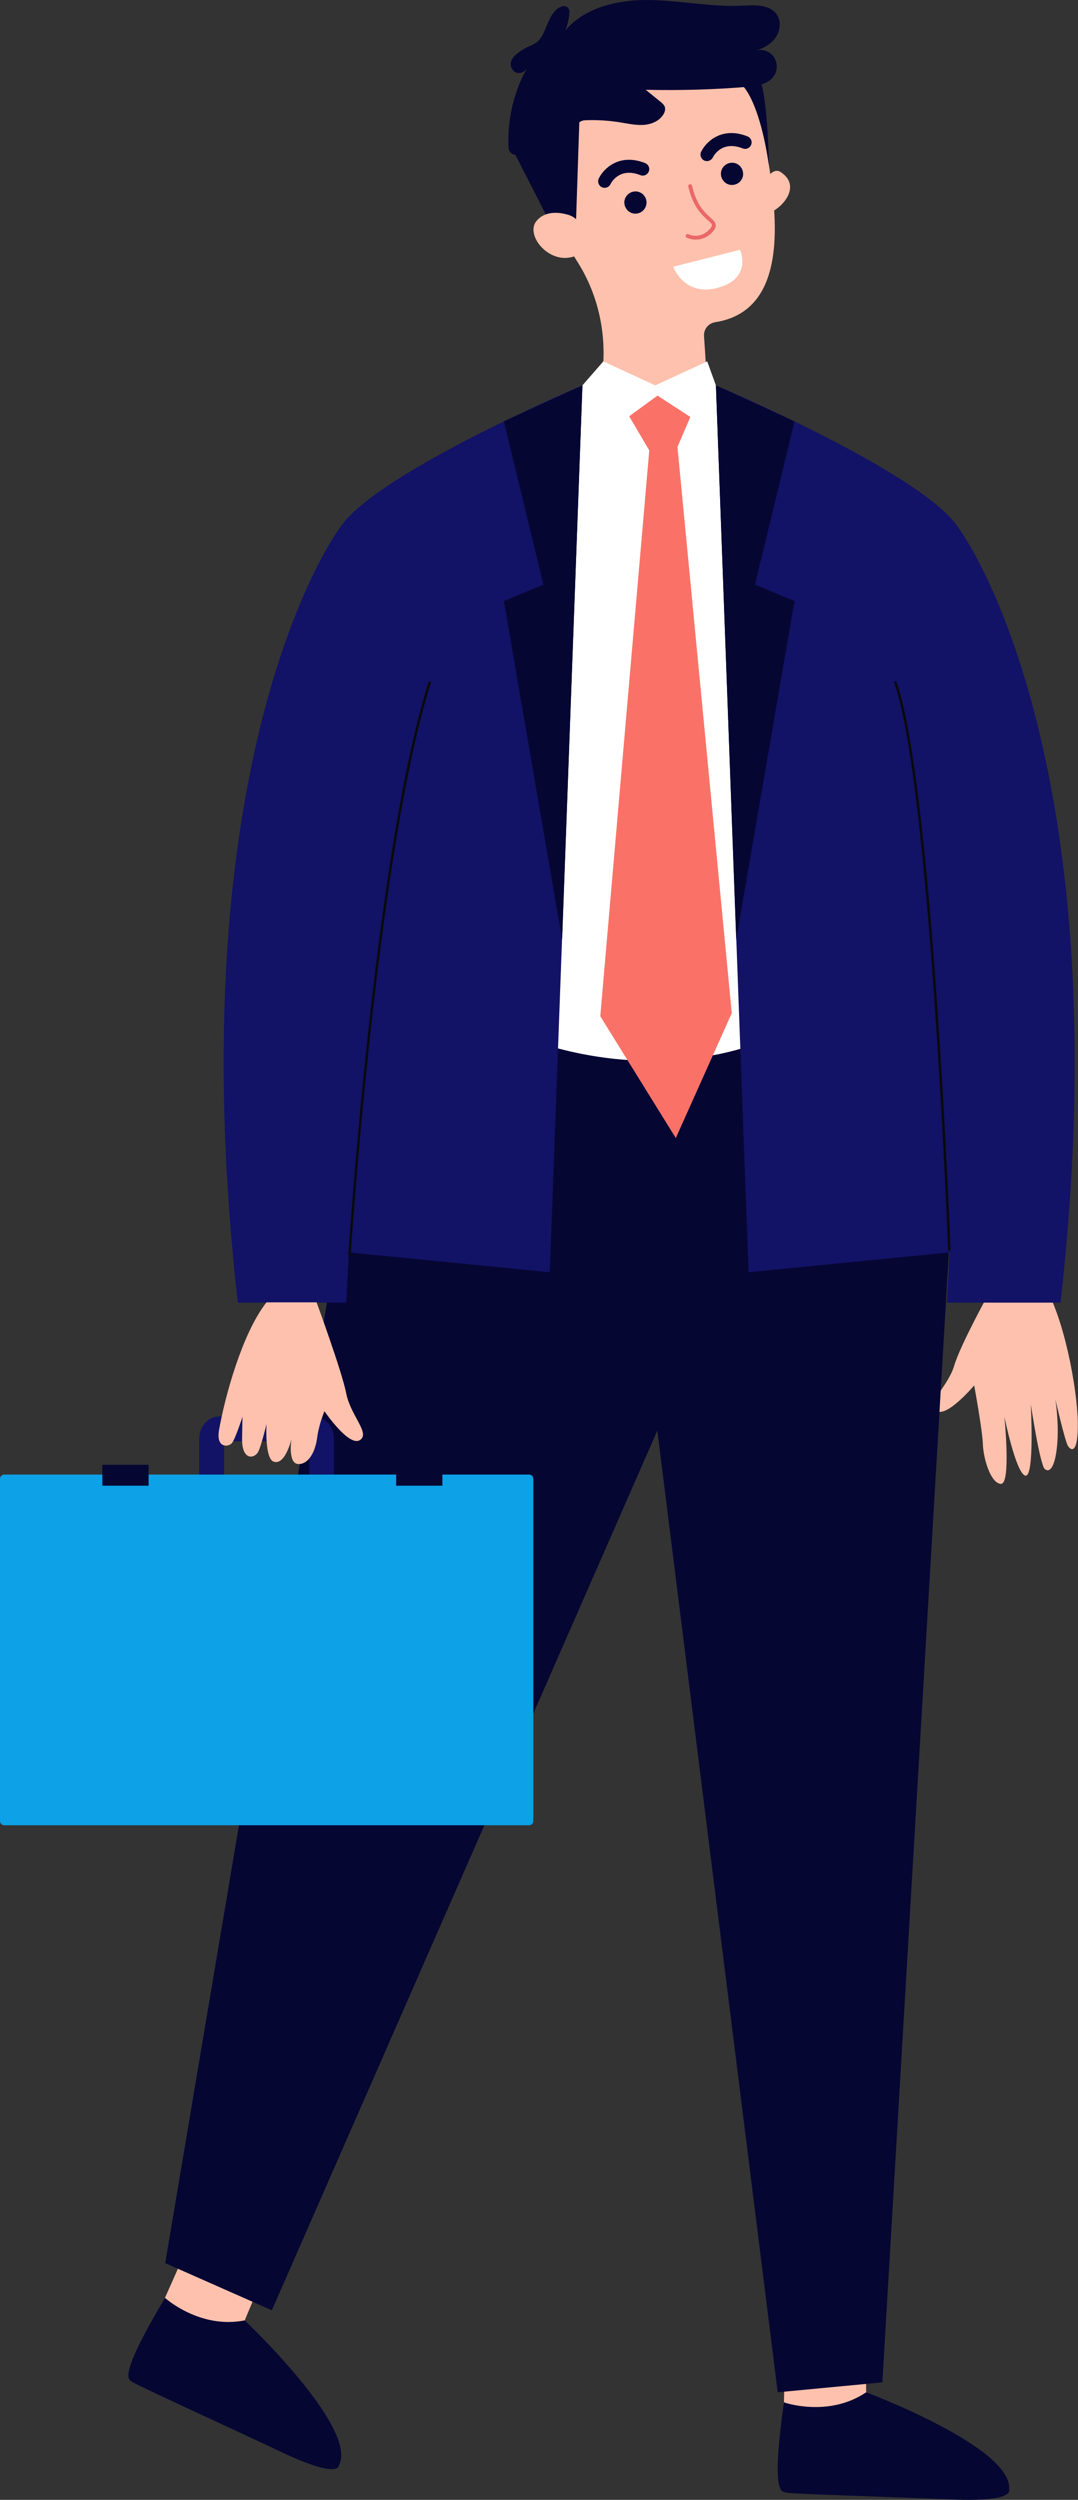 <svg width="164" height="380" viewBox="0 0 164 380" fill="none" xmlns="http://www.w3.org/2000/svg">
<rect x="0" y="0" width="164" height="380" fill="#333333" stroke="none"/>
<path d="M150.596 196.319C150.596 196.319 146.14 204.326 145.165 207.598C144.191 210.847 140.849 213.284 142.427 214.444C144.005 215.605 148.206 210.592 148.206 210.592C148.206 210.592 149.459 217.392 149.528 219.527C149.598 221.662 150.689 225.468 152.267 225.561C153.845 225.654 152.801 215.349 152.801 215.349C152.801 215.349 154.541 223.913 155.98 224.308C157.419 224.679 156.816 213.446 156.816 213.446C156.816 213.446 158.208 222.683 158.951 223.31C159.694 223.936 160.529 223.008 160.831 219.62C161.132 216.231 160.552 212.681 160.552 212.681C160.552 212.681 162.014 219.086 162.479 219.805C162.919 220.502 164.057 221.175 163.964 216.092C163.871 211.033 161.875 200.102 158.672 195.043L150.596 196.319Z" fill="#FEC1AD"/>
<path d="M131.914 345.198C131.914 345.198 131.658 363.741 131.798 363.996C131.937 364.252 130.452 366.572 130.452 366.572L124.603 367.617L119.265 365.157C119.265 365.157 119.73 347.913 119.173 345.198C118.616 342.506 131.914 345.198 131.914 345.198Z" fill="#FEC1AD"/>
<path d="M119.265 365.18C119.265 365.18 125.996 367.547 131.774 363.648C131.774 363.648 154.216 372.049 153.52 378.455C153.52 378.455 154.472 380.358 144.748 379.94C135.024 379.522 119.915 379.105 119.497 378.873C119.08 378.64 117.2 379.685 119.265 365.18Z" fill="#060633"/>
<path d="M44.512 335.799C44.512 335.799 37.086 352.787 37.109 353.089C37.132 353.39 34.858 354.945 34.858 354.945L29.056 353.646L25.087 349.306C25.087 349.306 32.189 333.594 32.746 330.879C33.303 328.163 44.512 335.799 44.512 335.799Z" fill="#FEC1AD"/>
<path d="M25.111 349.306C25.111 349.306 30.402 354.086 37.225 352.717C37.225 352.717 54.654 369.172 51.544 374.788C51.544 374.788 51.684 376.923 42.888 372.769C34.092 368.615 20.33 362.372 20.028 362C19.75 361.652 17.591 361.861 25.111 349.306Z" fill="#060633"/>
<path d="M54.771 168.191L25.134 344.014L41.356 351.185L100.003 217.461L118.314 363.648L134.235 362.14L145.699 167.541L121.308 148.905L54.771 168.191Z" fill="#060633"/>
<path d="M116.225 27.69C116.225 27.69 117.502 25.323 118.732 26.135C121.911 28.177 119.219 31.403 117.293 32.239L116.225 27.69Z" fill="#FEC1AD"/>
<path d="M116.132 19.428C116.109 19.196 116.086 18.964 116.063 18.732C115.111 8.311 105.573 0.769 95.083 2.417C86.333 3.786 79.789 11.445 79.765 20.31C79.765 23.605 80.601 26.646 82.086 29.268C84.152 33.353 85.962 36.834 87.795 39.712C90.836 44.469 92.182 50.109 91.741 55.725L91.392 60.158C103.066 65.078 107.638 59.09 107.638 59.09L107.104 51.084C107.035 50.039 107.777 49.134 108.822 48.972H108.845C122.584 46.79 116.712 25.648 116.132 19.428Z" fill="#FEC1AD"/>
<path d="M98.355 30.637C98.262 29.709 97.45 29.013 96.522 29.106C95.593 29.199 94.897 30.011 94.99 30.939C95.083 31.868 95.895 32.564 96.823 32.471C97.751 32.378 98.424 31.566 98.355 30.637Z" fill="#060633"/>
<path d="M113.046 26.274C112.953 25.346 112.14 24.65 111.212 24.743C110.284 24.835 109.588 25.648 109.68 26.576C109.773 27.505 110.586 28.201 111.514 28.108C112.465 28.015 113.138 27.203 113.046 26.274Z" fill="#060633"/>
<path d="M92.066 28.549C91.903 28.572 91.718 28.526 91.555 28.456C91.068 28.224 90.859 27.62 91.091 27.133C91.81 25.648 94.201 23.234 98.146 24.789C98.657 24.998 98.912 25.555 98.703 26.066C98.494 26.576 97.937 26.831 97.427 26.623C94.178 25.346 92.924 27.876 92.878 27.992C92.716 28.317 92.391 28.526 92.066 28.549Z" fill="#060633"/>
<path d="M107.638 24.487C107.476 24.511 107.29 24.464 107.128 24.395C106.64 24.163 106.431 23.559 106.663 23.072C107.383 21.586 109.773 19.173 113.719 20.728C114.229 20.937 114.484 21.494 114.276 22.004C114.067 22.515 113.51 22.77 112.999 22.561C109.75 21.285 108.497 23.814 108.45 23.93C108.288 24.255 107.963 24.441 107.638 24.487Z" fill="#060633"/>
<path d="M78.35 23.42L84.384 35.233L87.61 34.281L88.144 18.291L78.35 23.42Z" fill="#060633"/>
<path d="M88.074 33.84C87.726 33.283 87.169 32.889 86.542 32.68C85.242 32.285 82.991 31.937 81.622 33.585C79.603 36.022 84.616 41.499 88.77 38.157C88.77 38.18 89.93 36.811 88.074 33.84Z" fill="#FEC1AD"/>
<path d="M107.569 35.952C106.014 36.88 104.505 36.161 104.482 36.138C104.343 36.068 104.273 35.883 104.343 35.743C104.412 35.604 104.598 35.534 104.737 35.604C104.807 35.65 106.501 36.44 107.963 34.838C108.195 34.583 108.311 34.374 108.311 34.235C108.311 34.026 108.033 33.794 107.661 33.469C106.826 32.703 105.41 31.45 104.714 28.363C104.668 28.201 104.784 28.038 104.946 28.015C105.109 27.969 105.271 28.085 105.294 28.247C105.944 31.148 107.221 32.285 108.056 33.051C108.52 33.469 108.868 33.771 108.891 34.235C108.915 34.56 108.752 34.885 108.381 35.279C108.149 35.558 107.847 35.767 107.569 35.952Z" fill="#EA6868"/>
<path d="M112.581 12.651C112.581 12.651 115.343 14.253 116.991 25.184C116.991 25.184 116.759 12.837 115.273 11.63C113.788 10.4 112.581 12.651 112.581 12.651Z" fill="#060633"/>
<path d="M88.608 58.58H108.915L116.782 92.626V157.956C116.782 157.956 98.146 166.984 73.592 155.171L80.763 78.724L88.608 58.58Z" fill="white"/>
<path d="M88.608 58.58C88.608 58.58 57.95 71.553 51.939 79.885C45.905 88.216 27.849 124.351 36.181 198.013H52.682L53.076 190.378L83.641 193.395L88.608 58.58Z" fill="#121266"/>
<path d="M108.915 58.58C108.915 58.58 139.572 71.553 145.583 79.885C151.594 88.216 169.673 124.351 161.341 198.013H144.075L144.446 190.378L113.881 193.395L108.915 58.58Z" fill="#121266"/>
<path d="M53.192 190.865C53.169 190.865 53.169 190.865 53.192 190.865C53.076 190.865 53.007 190.772 53.007 190.679C53.053 190.076 56.952 129.805 65.191 103.696C65.214 103.603 65.33 103.557 65.423 103.58C65.516 103.603 65.562 103.719 65.539 103.812C57.3 129.898 53.401 190.099 53.355 190.703C53.355 190.795 53.285 190.865 53.192 190.865Z" fill="#0A0A0A"/>
<path d="M144.423 190.122C144.33 190.122 144.237 190.053 144.237 189.937C144.214 189.241 141.498 119.199 136.044 103.789C136.021 103.696 136.068 103.58 136.161 103.557C136.253 103.534 136.369 103.58 136.393 103.673C141.87 119.153 144.585 189.241 144.608 189.937C144.608 190.053 144.515 190.122 144.423 190.122Z" fill="#0A0A0A"/>
<path d="M95.199 62.386L98.773 68.466L91.323 154.475L102.811 172.995L111.328 154.011L103.066 67.956L105.665 61.875L98.68 59.276L95.199 62.386Z" fill="#FA7267"/>
<path d="M30.332 225.839H34.092V219.086H47.042V225.839H50.802V218.691C50.802 216.835 49.41 215.303 47.715 215.303H33.396C31.702 215.303 30.309 216.812 30.309 218.691V225.839H30.332Z" fill="#121266"/>
<path d="M0.65 224.145H80.485C80.856 224.145 81.135 224.447 81.135 224.795V276.804C81.135 277.175 80.833 277.454 80.485 277.454H0.65C0.278 277.454 -0 277.152 -0 276.804V224.795C-0 224.447 0.301 224.145 0.65 224.145Z" fill="#0DA1E7"/>
<path d="M22.604 222.66H15.572V225.839H22.604V222.66Z" fill="#060633"/>
<path d="M67.303 222.66H60.271V225.839H67.303V222.66Z" fill="#060633"/>
<path d="M88.607 58.58L91.787 54.936L99.678 58.58L107.592 54.936L108.914 58.58L107.243 64.823L100.026 60.135L92.994 65.264L88.607 58.58Z" fill="white"/>
<path d="M48.179 198.013C48.179 198.013 52.032 208.503 52.682 211.845C53.332 215.187 56.418 217.926 54.724 218.923C53.03 219.921 49.363 214.514 49.363 214.514C49.363 214.514 48.528 216.417 48.249 218.552C47.971 220.687 46.926 222.637 45.348 222.544C43.77 222.451 44.327 218.784 44.327 218.784C44.327 218.784 43.399 222.753 41.658 222.196C40.242 221.755 40.544 216.487 40.544 216.487C40.544 216.487 39.732 219.852 39.268 220.71C38.711 221.732 36.784 222.08 36.831 218.668C36.877 215.257 36.9 215.349 36.9 215.349C36.9 215.349 35.81 218.691 35.299 219.341C34.788 219.991 32.816 220.2 33.326 217.345C34.208 212.356 36.831 202.678 40.544 197.967H48.179V198.013Z" fill="#FEC1AD"/>
<path d="M84.523 1.581C85.034 1.047 86.008 0.63 86.449 1.233C86.635 1.465 86.635 1.79 86.612 2.092C86.542 2.95 86.333 3.809 86.008 4.621C89.049 1.047 94.131 -0.067 98.842 0.003C103.553 0.073 108.218 1.094 112.929 0.862C114.786 0.769 117.037 0.63 118.128 2.138C118.894 3.183 118.708 4.737 117.942 5.782C117.177 6.826 115.923 7.453 114.67 7.778C115.645 7.36 116.852 7.638 117.548 8.428C118.244 9.217 118.383 10.47 117.85 11.375C117.037 12.767 115.204 13.092 113.602 13.208C108.497 13.626 103.345 13.765 98.239 13.649C98.981 14.253 99.724 14.856 100.467 15.46C100.722 15.668 100.977 15.877 101.117 16.179C101.279 16.597 101.14 17.084 100.885 17.455C100.258 18.43 99.051 18.918 97.891 18.987C96.73 19.057 95.57 18.802 94.433 18.616C92.762 18.337 91.068 18.221 89.373 18.268C89.025 18.268 88.654 18.291 88.352 18.453C87.934 18.662 87.633 19.057 87.331 19.428C85.521 21.61 82.666 22.515 79.974 23.35C79.139 23.605 78.025 23.768 77.561 23.025C77.375 22.747 77.352 22.375 77.352 22.051C77.212 17.989 78.21 13.881 80.183 10.331C79.672 11.236 78.419 11.468 77.862 10.4C77.143 9.054 78.837 7.94 79.812 7.383C80.694 6.873 81.506 6.757 82.156 5.921C83.154 4.575 83.27 2.881 84.523 1.581Z" fill="#060633"/>
<path d="M76.656 64.057L82.666 88.866L76.656 91.373L85.521 142.801L88.608 58.58L76.656 64.057Z" fill="#060633"/>
<path d="M120.867 64.057L114.856 88.866L120.867 91.373L112.001 142.801L108.915 58.58L120.867 64.057Z" fill="#060633"/>
<path d="M102.417 40.547L112.582 37.971C112.582 37.971 114.531 42.265 109.286 43.727C104.064 45.189 102.417 40.547 102.417 40.547Z" fill="white"/>
</svg>
